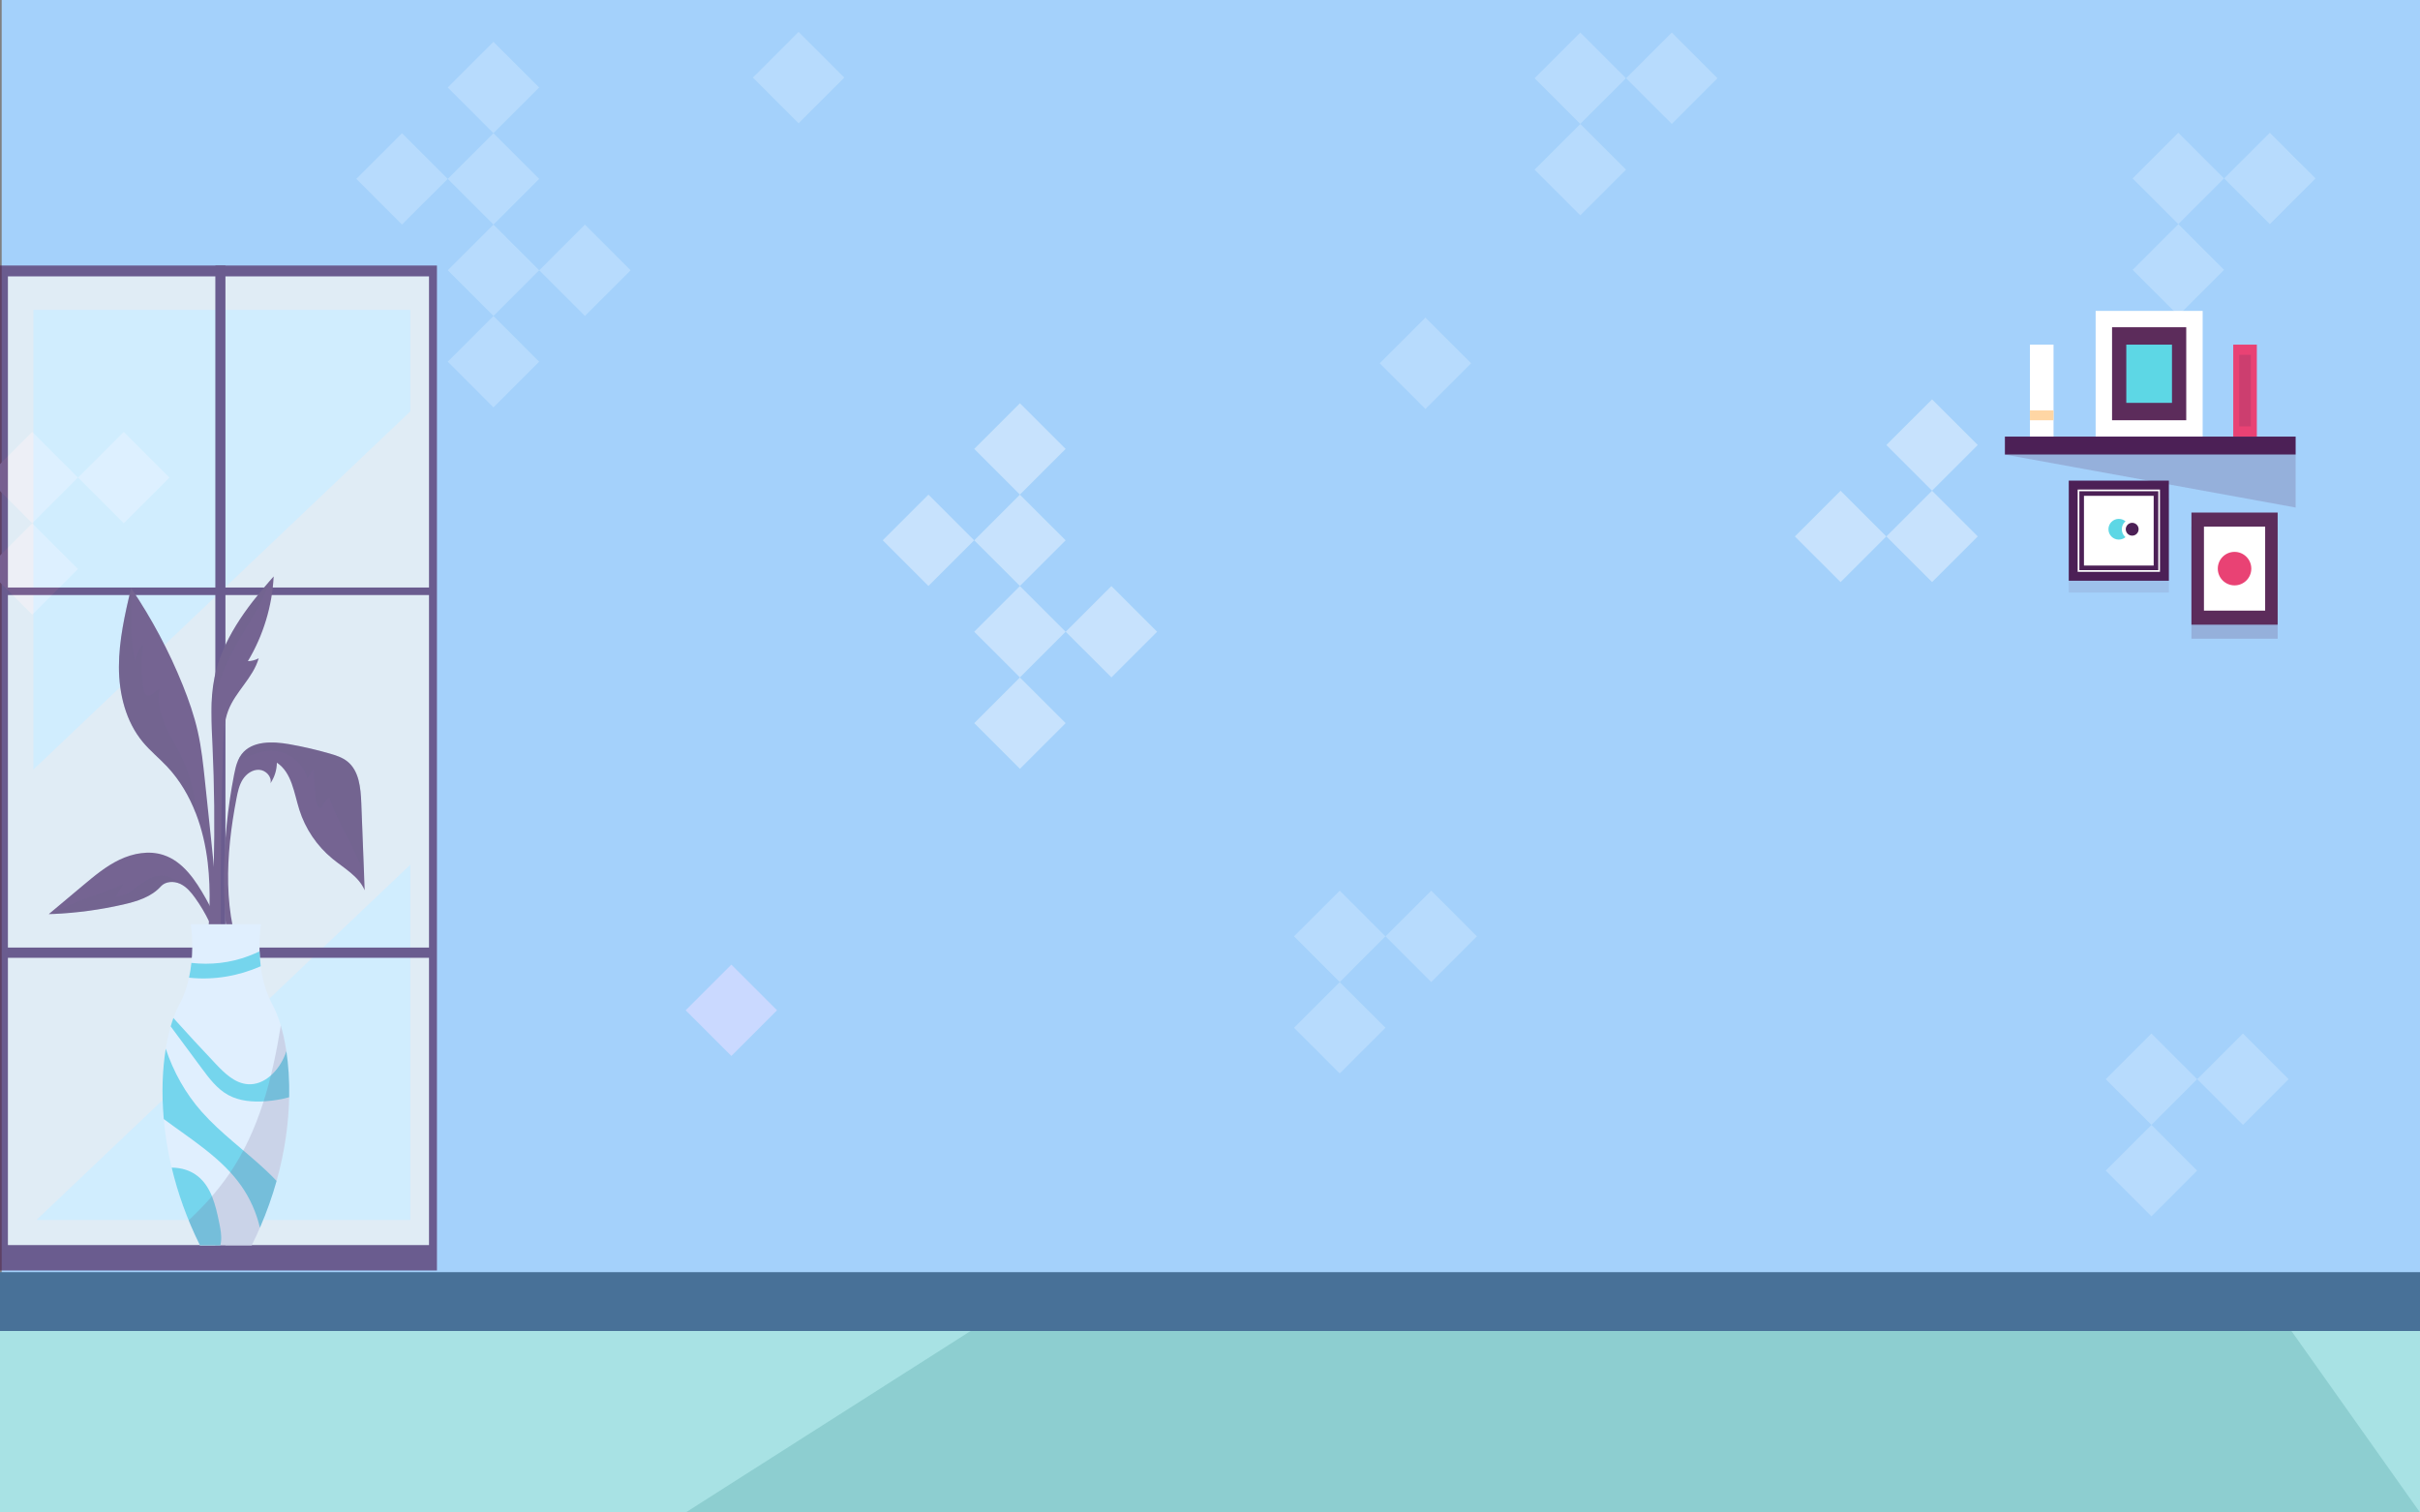 <svg width="1440" height="900" viewBox="0 0 1440 900" fill="none" xmlns="http://www.w3.org/2000/svg">
<rect x="0" y="0" width="1440" height="900" fill="#808080" stroke="none"/>
<path d="M1440 0H1V780H1440V0Z" fill="#A4D1FB"/>
<path d="M1440 780H0V900H1440V780Z" fill="#A8E2E4"/>
<path d="M1440 900H408L596.399 780H1354.99L1440 900Z" fill="#8DCED0"/>
<path d="M46.385 284.172L19.192 257L-8 284.172L19.192 311.343L46.385 284.172Z" fill="#CAD9FF"/>
<path d="M100.831 284.171L73.638 257L46.446 284.171L73.638 311.343L100.831 284.171Z" fill="#CAD9FF"/>
<path d="M46.389 338.571L19.197 311.4L-7.995 338.571L19.197 365.743L46.389 338.571Z" fill="#CAD9FF"/>
<path d="M320.806 52.054L293.614 24.883L266.422 52.054L293.614 79.226L320.806 52.054Z" fill="#D1E9FF" fill-opacity="0.42"/>
<path d="M320.823 106.442L293.631 79.271L266.438 106.442L293.631 133.614L320.823 106.442Z" fill="#D1E9FF" fill-opacity="0.42"/>
<path d="M266.393 106.443L239.201 79.272L212.009 106.443L239.201 133.614L266.393 106.443Z" fill="#D1E9FF" fill-opacity="0.42"/>
<path d="M320.823 160.831L293.631 133.659L266.438 160.831L293.631 188.002L320.823 160.831Z" fill="#D1E9FF" fill-opacity="0.42"/>
<path d="M375.253 160.83L348.06 133.659L320.868 160.83L348.06 188.002L375.253 160.83Z" fill="#D1E9FF" fill-opacity="0.42"/>
<path d="M320.812 215.23L293.62 188.059L266.428 215.23L293.62 242.401L320.812 215.23Z" fill="#D1E9FF" fill-opacity="0.42"/>
<path d="M634.092 267.124L606.899 239.952L579.707 267.124L606.899 294.295L634.092 267.124Z" fill="white" fill-opacity="0.38"/>
<path d="M634.093 321.512L606.9 294.34L579.708 321.512L606.9 348.683L634.093 321.512Z" fill="white" fill-opacity="0.38"/>
<path d="M579.651 321.501L552.459 294.329L525.267 321.501L552.459 348.672L579.651 321.501Z" fill="white" fill-opacity="0.38"/>
<path d="M1176.85 264.803L1149.66 237.631L1122.46 264.803L1149.66 291.974L1176.85 264.803Z" fill="white" fill-opacity="0.38"/>
<path d="M1176.85 319.191L1149.66 292.02L1122.46 319.191L1149.66 346.362L1176.85 319.191Z" fill="white" fill-opacity="0.38"/>
<path d="M1122.42 319.208L1095.23 292.036L1068.03 319.208L1095.23 346.379L1122.42 319.208Z" fill="white" fill-opacity="0.38"/>
<path d="M634.081 375.911L606.889 348.74L579.696 375.911L606.889 403.083L634.081 375.911Z" fill="white" fill-opacity="0.38"/>
<path d="M688.527 375.911L661.335 348.74L634.143 375.911L661.335 403.082L688.527 375.911Z" fill="white" fill-opacity="0.38"/>
<path d="M634.097 430.299L606.905 403.128L579.713 430.299L606.905 457.471L634.097 430.299Z" fill="white" fill-opacity="0.38"/>
<path d="M967.532 46.544L940.34 19.373L913.147 46.544L940.34 73.716L967.532 46.544Z" fill="#D1E9FF" fill-opacity="0.42"/>
<path d="M1021.98 46.544L994.785 19.373L967.593 46.544L994.785 73.716L1021.98 46.544Z" fill="#D1E9FF" fill-opacity="0.42"/>
<path d="M967.537 100.944L940.345 73.773L913.152 100.944L940.345 128.116L967.537 100.944Z" fill="#D1E9FF" fill-opacity="0.42"/>
<path d="M1323.38 106.172L1296.19 79.001L1269 106.172L1296.19 133.343L1323.38 106.172Z" fill="#D1E9FF" fill-opacity="0.42"/>
<path d="M1377.83 106.171L1350.64 79L1323.45 106.171L1350.64 133.343L1377.83 106.171Z" fill="#D1E9FF" fill-opacity="0.42"/>
<path d="M1323.39 160.571L1296.2 133.4L1269 160.571L1296.2 187.743L1323.39 160.571Z" fill="#D1E9FF" fill-opacity="0.42"/>
<path d="M1307.38 642.172L1280.19 615L1253 642.172L1280.19 669.343L1307.38 642.172Z" fill="#D1E9FF" fill-opacity="0.42"/>
<path d="M1361.83 642.171L1334.64 615L1307.45 642.171L1334.64 669.343L1361.83 642.171Z" fill="#D1E9FF" fill-opacity="0.42"/>
<path d="M1307.39 696.571L1280.2 669.4L1253 696.571L1280.2 723.743L1307.39 696.571Z" fill="#D1E9FF" fill-opacity="0.42"/>
<path d="M824.384 557.172L797.192 530L770 557.172L797.192 584.343L824.384 557.172Z" fill="#D1E9FF" fill-opacity="0.42"/>
<path d="M878.831 557.171L851.639 530L824.446 557.171L851.639 584.343L878.831 557.171Z" fill="#D1E9FF" fill-opacity="0.42"/>
<path d="M824.389 611.571L797.197 584.4L770.005 611.571L797.197 638.743L824.389 611.571Z" fill="#D1E9FF" fill-opacity="0.42"/>
<path d="M502.384 46.171L475.192 19L448 46.171L475.192 73.343L502.384 46.171Z" fill="#D1E9FF" fill-opacity="0.42"/>
<path d="M875.384 216.171L848.192 189L821 216.171L848.192 243.343L875.384 216.171Z" fill="#D1E9FF" fill-opacity="0.42"/>
<path d="M462.384 601.171L435.192 574L408 601.171L435.192 628.343L462.384 601.171Z" fill="#CAD9FF"/>
<g opacity="0.66">
<path d="M260 158H0V756H260V158Z" fill="#4C2056"/>
<path d="M177.089 175.731H82.923V738.303H177.089V175.731Z" fill="#65474D"/>
<path d="M255.274 164.458H4.712V740.882H255.274V164.458Z" fill="#FFFAF2"/>
<g style="mix-blend-mode:overlay">
<path d="M21.658 725.963H244.142V514.555L21.658 725.963Z" fill="#E7FCFF"/>
<path d="M244.142 244.818V184.392L19.864 184.381V457.938L244.142 244.818Z" fill="#E7FCFF"/>
</g>
<path d="M257.18 354.079V349.602H2.685V354.079H257.18Z" fill="#4C2056"/>
<path d="M257.18 569.941V563.847H2.685V569.941H257.18Z" fill="#4C2056"/>
<path d="M134.144 158H128.132V746.144H134.144V158Z" fill="#4C2056"/>
<g clip-path="url(#clip0_1_568)">
<path d="M217 529.767C213.451 521.408 204.763 516.705 197.746 510.934C188.574 503.403 181.672 493.17 178.112 481.868C174.932 471.75 173.607 459.666 164.746 453.825C164.723 458.148 163.375 462.46 160.943 466.047C161.888 462.195 158.19 458.286 154.226 458.068C150.251 457.838 146.563 460.494 144.432 463.839C142.312 467.197 141.47 471.186 140.722 475.073C134.269 508.565 132.149 544.529 146.241 575.596L138.348 580.747C131.296 541.23 131.607 500.413 139.27 461.011C139.823 458.183 140.433 455.297 141.563 452.664C142.127 451.307 142.842 450.019 143.74 448.835C149.939 440.741 162.107 441.063 172.166 442.845C180.255 444.271 188.275 446.122 196.167 448.398C199.878 449.468 203.657 450.675 206.676 453.078C213.716 458.689 214.626 468.852 214.984 477.844C215.525 491.94 216.078 506.047 216.631 520.155C216.747 523.362 216.873 526.559 217 529.767Z" fill="#5C2C5B"/>
<g style="mix-blend-mode:multiply" opacity="0.2">
<path d="M133.416 577.493L133.935 577.838C133.532 577.918 132.817 577.516 133.416 577.493Z" fill="#492C4D"/>
</g>
<path d="M134.165 577.459C134.062 576.631 133.013 576.171 132.886 575.343C132.541 573.124 132.126 570.928 131.619 568.743C131.204 566.915 130.732 565.099 130.19 563.294C128.98 559.108 127.471 555.015 125.696 551.037C125.258 550.071 124.809 549.106 124.337 548.151C121.998 543.322 119.244 538.7 116.121 534.343C113.759 531.043 111.051 527.801 107.41 526.03C107.329 525.984 107.249 525.938 107.168 525.903C103.4 524.156 98.411 524.397 95.646 527.49C90.034 533.756 81.473 536.355 73.269 538.24C59.592 541.368 45.638 543.242 31.616 543.863C30.74 543.897 29.876 543.932 29 543.955C35.775 538.275 42.562 532.584 49.337 526.904C56.181 521.166 63.118 515.372 71.184 511.531C79.249 507.691 88.698 505.967 97.19 508.738C108.943 512.555 116.398 523.845 122.447 534.596C123.23 535.987 123.979 537.367 124.694 538.746C125.212 539.758 125.719 540.758 126.203 541.77C127.505 544.438 128.692 547.093 129.764 549.761C130.351 551.198 130.904 552.647 131.434 554.095C134.511 562.569 136.654 571.238 138.348 580.747L133.946 577.838C134.096 577.792 134.2 577.688 134.165 577.459Z" fill="#5C2C5B"/>
<path d="M129.948 594.429C129.937 594.751 129.925 595.061 129.913 595.372L122.055 576.136C122.954 566.835 123.841 557.499 124.337 548.151C124.509 545.012 124.625 541.885 124.694 538.746C124.855 530.238 124.59 521.741 123.599 513.291C122.435 503.357 120.165 493.411 116.559 484.075C112.607 473.796 107.018 464.253 99.494 456.217C94.782 451.204 89.377 446.835 84.976 441.534C74.802 429.289 70.792 412.871 70.769 396.958C70.746 381.046 74.375 365.386 77.993 349.887C78.028 349.945 78.074 350.002 78.109 350.06C90.322 368.111 100.589 387.438 108.724 407.628C112.342 416.619 115.545 425.794 117.677 435.245C119.877 444.972 120.926 454.917 121.963 464.828C123.104 475.556 124.233 486.271 125.362 496.987C125.984 502.966 126.618 508.956 127.206 514.935V514.958C127.816 521.166 128.369 527.364 128.819 533.584C129.211 538.976 129.522 544.369 129.764 549.761C129.96 554.268 130.109 558.775 130.19 563.294C130.397 573.676 130.317 584.058 129.948 594.429Z" fill="#5C2C5B"/>
<path d="M147.497 393.428C149.744 393.359 151.967 392.773 153.938 391.704C150.631 403.293 140.099 411.549 135.813 422.816C133.382 429.186 133.094 436.13 132.852 442.948C131.573 479.982 131.1 517.039 131.434 554.095C131.481 558.97 131.538 563.845 131.619 568.72C131.619 568.72 131.619 568.72 131.619 568.743C131.78 580.022 132.022 591.302 132.333 602.581L129.948 594.44L124.026 574.251C124.671 566.513 125.224 558.775 125.696 551.037C125.881 547.944 126.053 544.863 126.203 541.782C126.664 532.836 126.998 523.903 127.206 514.958C127.793 491.261 127.54 467.53 126.445 443.845C126.134 437.154 125.765 430.416 125.8 423.713C125.8 416.78 126.272 409.881 127.655 403.098C132.206 380.827 146.321 361.845 161.358 344.69L162.845 343C161.957 360.718 156.634 378.206 147.497 393.428Z" fill="#5C2C5B"/>
<path d="M172.074 652.894C171.786 667.933 169.597 684.846 164.584 702.725C162.049 711.796 158.789 721.109 154.664 730.549C153.166 734.021 151.541 737.505 149.801 741H118.99C116.513 736.021 114.266 731.066 112.25 726.157C107.871 715.452 104.564 704.944 102.156 694.791C99.759 684.742 98.25 675.05 97.443 665.886C96.026 650.054 96.729 635.82 98.63 624.058C99.425 619.183 100.416 614.722 101.568 610.767C102.075 609.008 102.605 607.341 103.17 605.777C104.23 602.799 105.382 600.189 106.581 598.005C109.438 592.785 111.293 587.208 112.48 581.77C113.137 578.769 113.586 575.814 113.886 572.974C115.222 560.201 113.482 549.979 113.482 549.979H155.309C155.309 549.979 154.157 556.74 154.445 566.133C154.525 568.881 154.744 571.859 155.136 574.963C156.092 582.425 158.155 590.577 162.211 598.005C163.974 601.224 165.633 605.352 167.085 610.238C168.41 614.722 169.539 619.862 170.403 625.541C171.613 633.636 172.27 642.845 172.074 652.894Z" fill="white"/>
<path d="M112.941 581.816C112.791 581.804 112.63 581.781 112.48 581.77C113.137 578.769 113.586 575.814 113.886 572.974C125.258 574.285 136.942 572.997 147.658 568.973C149.939 568.111 152.198 567.134 154.445 566.133C154.525 568.881 154.744 571.859 155.136 574.963C141.954 580.793 127.286 583.288 112.941 581.816Z" fill="#5DD7E5"/>
<path d="M164.584 702.725C162.049 711.796 158.789 721.109 154.664 730.549C152.59 721.742 148.902 713.314 143.729 705.886C132.022 689.1 114.001 678.212 97.443 665.886C96.026 650.054 96.729 635.82 98.63 624.058C103.227 637.844 110.394 650.721 120.108 661.655C131.573 674.567 145.791 684.696 158.374 696.527C160.494 698.516 162.58 700.586 164.584 702.725Z" fill="#5DD7E5"/>
<path d="M172.074 652.894C167.58 654.147 162.937 654.929 158.316 655.274C150.585 655.86 142.473 655.274 135.698 651.526C129.141 647.893 124.475 641.684 120.027 635.671C113.92 627.427 107.825 619.195 101.718 610.962C101.672 610.893 101.626 610.836 101.568 610.767C102.075 609.008 102.605 607.341 103.17 605.777C111.466 614.987 119.877 624.093 128.404 633.095C133.647 638.637 139.65 644.489 147.255 645.133C157.487 646.007 166.048 636.912 169.746 627.346C169.977 626.749 170.196 626.151 170.403 625.541C171.613 633.636 172.27 642.845 172.074 652.894Z" fill="#5DD7E5"/>
<path d="M131.492 739.068C131.411 739.724 131.285 740.368 131.135 741H118.99C111.109 725.191 105.67 709.6 102.156 694.791C107.836 694.814 113.333 696.401 117.769 699.965C125.765 706.404 128.323 717.28 130.386 727.318C131.192 731.192 131.987 735.148 131.492 739.068Z" fill="#5DD7E5"/>
<g style="mix-blend-mode:multiply" opacity="0.2">
<path d="M172.074 652.894C171.786 667.933 169.597 684.846 164.584 702.725C162.05 711.796 158.789 721.109 154.664 730.549C153.166 734.021 151.541 737.505 149.801 741H118.99C116.513 736.022 114.266 731.066 112.25 726.157C121.237 717.74 129.487 708.657 136.435 698.493C154.203 672.497 162.05 641.626 167.085 610.238C168.41 614.722 169.539 619.862 170.403 625.541C171.613 633.636 172.27 642.845 172.074 652.894Z" fill="#5C2C5B"/>
</g>
<g style="mix-blend-mode:multiply" opacity="0.2">
<path d="M116.559 484.075C112.607 473.796 107.018 464.253 99.494 456.217C94.782 451.204 89.377 446.835 84.976 441.534C74.802 429.289 70.792 412.871 70.769 396.958C70.746 381.046 74.375 365.386 77.993 349.887C78.028 349.945 78.074 350.002 78.109 350.06C78.086 355.406 78.062 360.764 78.04 366.11C77.993 375.458 77.97 384.966 80.69 393.911C80.943 390.129 82.522 386.461 85.091 383.667C83.743 392.371 83.835 401.304 85.356 409.996C85.644 411.629 86.243 413.549 87.857 413.975C90.438 414.653 92.074 410.847 94.701 410.387C93.41 417.619 95.335 425.07 98.296 431.796C101.257 438.51 105.232 444.742 108.378 451.376C112.549 460.206 115.199 469.738 116.19 479.442C116.352 480.982 116.467 482.523 116.559 484.075Z" fill="#492C4D"/>
</g>
<g style="mix-blend-mode:multiply" opacity="0.2">
<path d="M161.358 344.69C158.547 351.244 155.631 357.751 152.163 363.983C149.248 369.215 145.964 374.227 142.911 379.39C134.822 393.037 128.358 408.18 125.8 423.713C125.8 416.78 126.272 409.881 127.655 403.098C132.206 380.827 146.321 361.845 161.358 344.69Z" fill="#492C4D"/>
</g>
<g style="mix-blend-mode:multiply" opacity="0.2">
<path d="M216.631 520.155C211.527 504.564 201.191 490.261 195.983 474.429C193.828 476.05 192.146 478.28 191.201 480.798C188.805 480.453 188.056 477.407 187.871 474.992C187.422 469.209 186.973 463.437 186.523 457.665C185.302 459.413 184.08 461.161 182.859 462.908C180.174 452.882 169.574 445.616 159.238 446.72C156.311 447.03 153.477 447.915 150.665 448.812C147.554 449.801 144.293 450.916 141.563 452.664C142.127 451.307 142.842 450.019 143.74 448.835C149.939 440.741 162.107 441.063 172.166 442.845C180.255 444.271 188.275 446.122 196.167 448.398C199.878 449.468 203.657 450.675 206.676 453.078C213.716 458.689 214.626 468.852 214.984 477.844C215.525 491.94 216.078 506.047 216.631 520.155Z" fill="#492C4D"/>
</g>
<g style="mix-blend-mode:multiply" opacity="0.2">
<path d="M107.41 526.03C107.33 525.984 107.249 525.938 107.168 525.903C103.4 524.156 98.411 524.397 95.646 527.49C90.034 533.756 81.473 536.355 73.269 538.24C59.592 541.368 45.638 543.242 31.616 543.863C35.36 541.46 39.393 539.447 43.472 537.723C53.243 533.595 63.556 530.801 73.142 526.271C71.702 528.732 70.25 531.204 68.81 533.676C78.477 533.457 84.884 522.305 94.471 521.189C99.206 520.649 103.861 522.765 107.41 526.03Z" fill="#492C4D"/>
</g>
</g>
</g>
<rect y="757" width="1440" height="35" fill="#487198"/>
<path d="M1221.94 205.076H1207.9V259.8H1221.94V205.076Z" fill="white"/>
<path d="M1342.91 205.076H1328.87V259.8H1342.91V205.076Z" fill="#E94274"/>
<g style="mix-blend-mode:multiply" opacity="0.2">
<path d="M1339.33 211.137H1332.44V253.738H1339.33V211.137Z" fill="#5C2C5B"/>
</g>
<path d="M1310.67 185H1246.99V259.799H1310.67V185Z" fill="white"/>
<path d="M1300.9 194.723H1256.76V250.065H1300.9V194.723Z" fill="#5C2C5B"/>
<path d="M1292.42 205.076H1265.23V239.724H1292.42V205.076Z" fill="#5DD7E5"/>
<path d="M1366 259.8H1193V270.48H1366V259.8Z" fill="#4C2056"/>
<g style="mix-blend-mode:multiply" opacity="0.2">
<path d="M1366 270.48V302L1193 270.48H1366Z" fill="#5C2C5B"/>
</g>
<path d="M1221.94 244.233H1207.9V250.077H1221.94V244.233Z" fill="#FFD6A4"/>
<g style="mix-blend-mode:multiply" opacity="0.2">
<path d="M1355.3 313.36H1304V380.08H1355.3V313.36Z" fill="#5C2C5B"/>
</g>
<path d="M1355.3 305H1304V371.72H1355.3V305Z" fill="#5C2C5B"/>
<path d="M1347.86 313.36H1311.44V363.35H1347.86V313.36Z" fill="white"/>
<path d="M1329.65 348.33C1335.16 348.33 1339.62 343.866 1339.62 338.36C1339.62 332.854 1335.16 328.39 1329.65 328.39C1324.14 328.39 1319.68 332.854 1319.68 338.36C1319.68 343.866 1324.14 348.33 1329.65 348.33Z" fill="#E94274"/>
<g style="mix-blend-mode:multiply" opacity="0.1">
<path d="M1290.56 296.6H1231V352.6H1290.56V296.6Z" fill="#5C2C5B"/>
</g>
<path d="M1290.56 286H1231V345.56H1290.56V286Z" fill="#4C2056"/>
<path d="M1281.53 295.04H1240.04V336.53H1281.53V295.04Z" fill="white"/>
<path d="M1285.26 340.26H1236.3V291.3H1285.27V340.27L1285.26 340.26ZM1237.3 339.26H1284.27V292.3H1237.3V339.27V339.26Z" fill="white"/>
<path d="M1266.95 314.92C1266.95 311.51 1264.19 308.75 1260.78 308.75C1257.37 308.75 1254.61 311.51 1254.61 314.92C1254.61 318.33 1257.37 321.09 1260.78 321.09C1264.19 321.09 1266.95 318.33 1266.95 314.92Z" fill="#5DD7E5"/>
<path d="M1274.91 314.92C1274.91 311.51 1272.15 308.75 1268.74 308.75C1265.33 308.75 1262.57 311.51 1262.57 314.92C1262.57 318.33 1265.33 321.09 1268.74 321.09C1272.15 321.09 1274.91 318.33 1274.91 314.92Z" fill="white"/>
<path d="M1272.56 314.92C1272.56 312.81 1270.85 311.1 1268.74 311.1C1266.63 311.1 1264.92 312.81 1264.92 314.92C1264.92 317.03 1266.63 318.74 1268.74 318.74C1270.85 318.74 1272.56 317.03 1272.56 314.92Z" fill="#4C2056"/>
<defs>
<clipPath id="clip0_1_568">
<rect width="188" height="398" fill="white" transform="translate(29 343)"/>
</clipPath>
</defs>
</svg>
